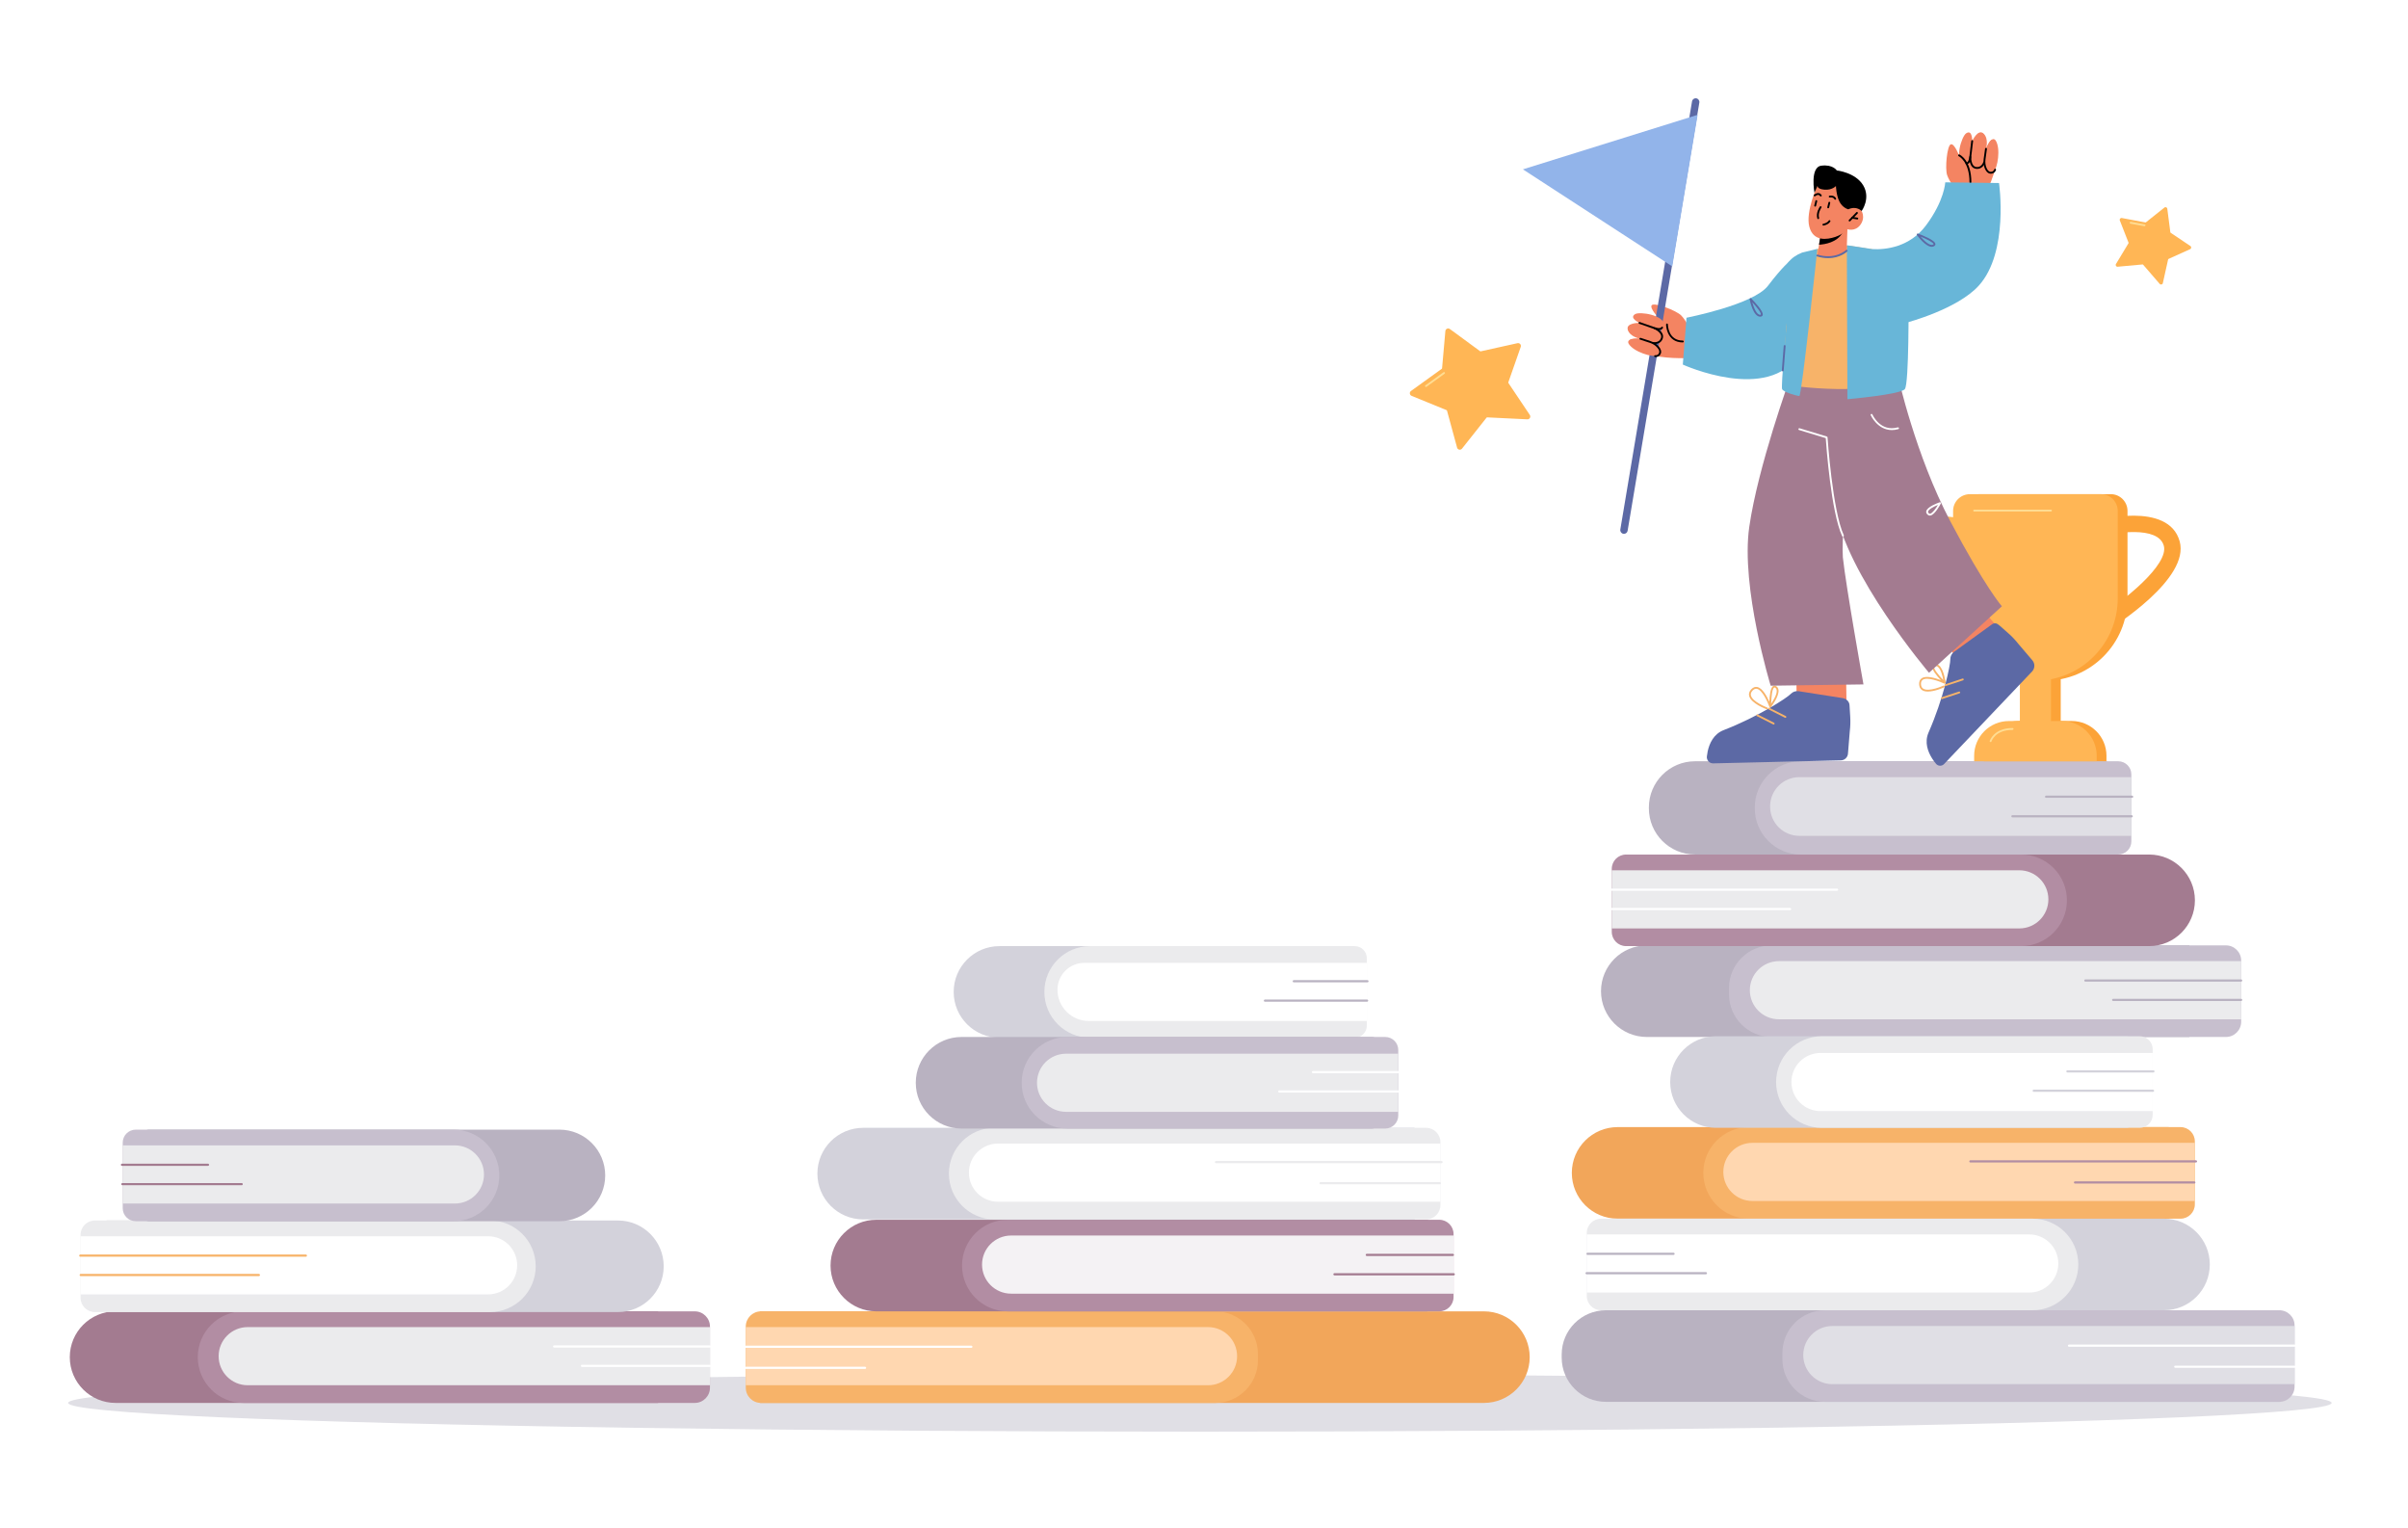 <?xml version="1.0" encoding="utf-8"?>
<!-- Generator: Adobe Illustrator 27.5.0, SVG Export Plug-In . SVG Version: 6.00 Build 0)  -->
<svg version="1.1" id="Layer_1" xmlns="http://www.w3.org/2000/svg" xmlns:xlink="http://www.w3.org/1999/xlink" x="0px" y="0px"
	 viewBox="0 0 630.621 400" style="enable-background:new 0 0 630.621 400;" xml:space="preserve">
<g>
	<rect x="0" style="fill:#FFFFFF;" width="630.621" height="400"/>
</g>
<g>
	<ellipse style="fill:#E0DFE5;" cx="314.23" cy="367.319" rx="296.39" ry="7.522"/>
</g>
<g>
	<g>
		<path style="fill:#A37B90;" d="M172.356,367.319H30.266c-6.621,0-11.989-5.368-11.989-11.989s5.368-11.989,11.989-11.989h142.09
			V367.319z"/>
	</g>
	<g>
		<path style="fill:#B28DA3;" d="M181.948,367.319H63.786c-6.621,0-11.989-5.368-11.989-11.989s5.368-11.989,11.989-11.989h118.161
			c2.199,0,3.981,1.782,3.981,3.981v16.015C185.929,365.537,184.146,367.319,181.948,367.319z"/>
	</g>
	<g>
		<path style="fill:#EBEBED;" d="M185.929,362.689H64.868c-4.204,0-7.612-3.408-7.612-7.612c0-4.204,3.408-7.612,7.612-7.612h121.06
			V362.689z"/>
	</g>
	<g>
		<path style="fill:#FFFFFF;" d="M185.929,352.824h-40.804c-0.158,0-0.286-0.128-0.286-0.285c0-0.157,0.128-0.285,0.286-0.285
			h40.804c0.158,0,0.286,0.128,0.286,0.285C186.215,352.696,186.087,352.824,185.929,352.824z"/>
	</g>
	<g>
		<path style="fill:#FFFFFF;" d="M185.929,357.899h-33.526c-0.158,0-0.286-0.128-0.286-0.285c0-0.157,0.128-0.285,0.286-0.285
			h33.526c0.158,0,0.286,0.128,0.286,0.285C186.215,357.772,186.087,357.899,185.929,357.899z"/>
	</g>
	<g>
		<path style="fill:#D3D2DB;" d="M28.007,343.532h133.819c6.621,0,11.989-5.368,11.989-11.989s-5.368-11.989-11.989-11.989H28.007
			c-0.173,0-0.314,0.14-0.314,0.314v23.35C27.693,343.391,27.833,343.532,28.007,343.532z"/>
	</g>
	<g>
		<path style="fill:#EBEBED;" d="M24.849,343.532h103.456c6.621,0,11.989-5.368,11.989-11.989s-5.368-11.989-11.989-11.989H24.849
			c-2.073,0-3.753,1.68-3.753,3.753v16.472C21.096,341.851,22.776,343.532,24.849,343.532z"/>
	</g>
	<g>
		<path style="fill:#FFFFFF;" d="M21.096,338.901H127.83c4.204,0,7.612-3.408,7.612-7.612c0-4.204-3.408-7.612-7.612-7.612H21.096
			V338.901z"/>
	</g>
	<g>
		<path style="fill:#B9B2C1;" d="M38.964,319.744h107.543c6.621,0,11.989-5.368,11.989-11.989c0-6.621-5.368-11.989-11.989-11.989
			H38.964c-0.756,0-1.369,0.613-1.369,1.369v21.24C37.595,319.131,38.208,319.744,38.964,319.744z"/>
	</g>
	<g>
		<path style="fill:#C7BFCE;" d="M35.551,319.744h83.221c6.621,0,11.989-5.368,11.989-11.989c0-6.621-5.368-11.989-11.989-11.989
			H35.551c-1.885,0-3.414,1.529-3.414,3.414v17.15C32.137,318.216,33.665,319.744,35.551,319.744z"/>
	</g>
	<g>
		<path style="fill:#EBEBED;" d="M32.137,315.113h86.998c4.204,0,7.612-3.408,7.612-7.612s-3.408-7.612-7.612-7.612H32.137V315.113z
			"/>
	</g>
	<g>
		<path style="fill:#F7B369;" d="M80.102,329.037H21.029c-0.158,0-0.286-0.128-0.286-0.285c0-0.157,0.128-0.285,0.286-0.285h59.072
			c0.158,0,0.286,0.128,0.286,0.285C80.387,328.909,80.259,329.037,80.102,329.037z"/>
	</g>
	<g>
		<path style="fill:#F7B369;" d="M67.796,334.111H21.14c-0.158,0-0.286-0.128-0.286-0.285c0-0.157,0.128-0.285,0.286-0.285h46.657
			c0.158,0,0.286,0.128,0.286,0.285C68.082,333.983,67.954,334.111,67.796,334.111z"/>
	</g>
	<g>
		<path style="fill:#A37B90;" d="M54.474,305.249H31.939c-0.158,0-0.286-0.128-0.286-0.285c0-0.157,0.128-0.285,0.286-0.285h22.535
			c0.158,0,0.286,0.128,0.286,0.285C54.76,305.121,54.632,305.249,54.474,305.249z"/>
	</g>
	<g>
		<path style="fill:#A37B90;" d="M63.292,310.324H32.05c-0.158,0-0.286-0.128-0.286-0.285c0-0.157,0.128-0.285,0.286-0.285h31.242
			c0.158,0,0.286,0.128,0.286,0.285C63.578,310.196,63.45,310.324,63.292,310.324z"/>
	</g>
</g>
<g>
	<g>
		<path style="fill:#F2A65A;" d="M198.996,367.319H388.62c6.621,0,11.989-5.368,11.989-11.989s-5.368-11.989-11.989-11.989H198.996
			V367.319z"/>
	</g>
	<g>
		<path style="fill:#F7B369;" d="M199.287,367.319h118.964c6.178,0,11.186-5.008,11.186-11.186v-1.606
			c0-6.178-5.008-11.186-11.186-11.186H199.287c-2.199,0-3.981,1.782-3.981,3.981v16.015
			C195.306,365.537,197.088,367.319,199.287,367.319z"/>
	</g>
	<g>
		<path style="fill:#FFD7B0;" d="M195.306,362.689h121.06c4.204,0,7.612-3.408,7.612-7.612c0-4.204-3.408-7.612-7.612-7.612h-121.06
			V362.689z"/>
	</g>
	<g>
		<path style="fill:#A37B90;" d="M373.759,343.341H229.496c-6.621,0-11.989-5.368-11.989-11.989c0-6.621,5.368-11.989,11.989-11.989
			h144.263c0.173,0,0.314,0.14,0.314,0.314v23.35C374.073,343.201,373.933,343.341,373.759,343.341z"/>
	</g>
	<g>
		<path style="fill:#B28DA3;" d="M376.917,343.341H263.934c-6.621,0-11.989-5.368-11.989-11.989c0-6.621,5.368-11.989,11.989-11.989
			h112.984c2.073,0,3.753,1.68,3.753,3.753v16.472C380.67,341.661,378.99,343.341,376.917,343.341z"/>
	</g>
	<g>
		<path style="fill:#F4F2F4;" d="M380.67,338.711H264.796c-4.204,0-7.612-3.408-7.612-7.612c0-4.204,3.408-7.612,7.612-7.612H380.67
			V338.711z"/>
	</g>
	<g>
		<path style="fill:#FFFFFF;" d="M254.381,352.898h-59.072c-0.158,0-0.286-0.128-0.286-0.285c0-0.157,0.128-0.285,0.286-0.285
			h59.072c0.158,0,0.286,0.128,0.286,0.285C254.666,352.771,254.538,352.898,254.381,352.898z"/>
	</g>
	<g>
		<path style="fill:#D3D2DB;" d="M351.112,271.693h-89.368c-6.621,0-11.989-5.368-11.989-11.989c0-6.621,5.368-11.989,11.989-11.989
			h89.368c1.194,0,2.162,0.968,2.162,2.162v19.654C353.274,270.725,352.306,271.693,351.112,271.693z"/>
	</g>
	<g>
		<path style="fill:#EBEBED;" d="M354.789,271.693h-69.297c-6.621,0-11.989-5.368-11.989-11.989c0-6.621,5.368-11.989,11.989-11.989
			h69.297c1.745,0,3.159,1.414,3.159,3.159v17.66C357.947,270.279,356.533,271.693,354.789,271.693z"/>
	</g>
	<g>
		<path style="fill:#FFFFFF;" d="M357.947,267.316H285.12c-4.518,0-8.18-3.663-8.18-8.18c0-3.89,3.154-7.044,7.044-7.044h73.964
			V267.316z"/>
	</g>
	<g>
		<path style="fill:#B9B2C1;" d="M358.117,257.198h-19.295c-0.158,0-0.286-0.128-0.286-0.285c0-0.157,0.128-0.285,0.286-0.285
			h19.295c0.158,0,0.286,0.128,0.286,0.285C358.402,257.07,358.274,257.198,358.117,257.198z"/>
	</g>
	<g>
		<path style="fill:#B9B2C1;" d="M358.022,262.273h-26.751c-0.158,0-0.286-0.128-0.286-0.285c0-0.157,0.128-0.285,0.286-0.285
			h26.751c0.158,0,0.286,0.128,0.286,0.285C358.307,262.146,358.18,262.273,358.022,262.273z"/>
	</g>
	<g>
		<path style="fill:#FFFFFF;" d="M226.548,358.417h-31.242c-0.158,0-0.286-0.128-0.286-0.285c0-0.157,0.128-0.285,0.286-0.285
			h31.242c0.158,0,0.286,0.128,0.286,0.285C226.834,358.289,226.706,358.417,226.548,358.417z"/>
	</g>
	<g>
		<path style="fill:#D3D2DB;" d="M370.316,319.268H226.053c-6.621,0-11.989-5.368-11.989-11.989c0-6.621,5.368-11.989,11.989-11.989
			h144.263c0.173,0,0.314,0.141,0.314,0.314v23.35C370.63,319.128,370.49,319.268,370.316,319.268z"/>
	</g>
	<g>
		<path style="fill:#EBEBED;" d="M373.474,319.268H260.491c-6.621,0-11.989-5.368-11.989-11.989c0-6.621,5.368-11.989,11.989-11.989
			h112.983c2.073,0,3.753,1.68,3.753,3.753v16.472C377.227,317.588,375.547,319.268,373.474,319.268z"/>
	</g>
	<g>
		<path style="fill:#FFFFFF;" d="M377.227,314.638H261.353c-4.204,0-7.612-3.408-7.612-7.612s3.408-7.612,7.612-7.612h115.875
			V314.638z"/>
	</g>
	<g>
		<path style="fill:#B9B2C1;" d="M359.359,295.481H251.816c-6.621,0-11.989-5.368-11.989-11.989c0-6.621,5.368-11.989,11.989-11.989
			h107.543c0.756,0,1.369,0.613,1.369,1.369v21.24C360.728,294.868,360.115,295.481,359.359,295.481z"/>
	</g>
	<g>
		<path style="fill:#C7BFCE;" d="M362.772,295.481h-83.221c-6.621,0-11.989-5.368-11.989-11.989c0-6.621,5.368-11.989,11.989-11.989
			h83.221c1.885,0,3.414,1.528,3.414,3.414v17.15C366.186,293.952,364.658,295.481,362.772,295.481z"/>
	</g>
	<g>
		<path style="fill:#EBEBED;" d="M366.186,291.104h-86.998c-4.204,0-7.612-3.408-7.612-7.612c0-4.204,3.408-7.612,7.612-7.612
			h86.998V291.104z"/>
	</g>
	<g>
		<path style="fill:#FFFFFF;" d="M366.383,280.986h-22.535c-0.158,0-0.286-0.128-0.286-0.285c0-0.157,0.128-0.285,0.286-0.285
			h22.535c0.157,0,0.285,0.128,0.285,0.285C366.668,280.858,366.54,280.986,366.383,280.986z"/>
	</g>
	<g>
		<path style="fill:#FFFFFF;" d="M366.273,286.06h-31.242c-0.158,0-0.286-0.128-0.286-0.285s0.128-0.285,0.286-0.285h31.242
			c0.157,0,0.285,0.128,0.285,0.285S366.43,286.06,366.273,286.06z"/>
	</g>
	<g>
		<path style="fill:#EBEBED;" d="M377.516,304.552h-59.072c-0.158,0-0.286-0.128-0.286-0.285s0.128-0.285,0.286-0.285h59.072
			c0.157,0,0.285,0.128,0.285,0.285S377.673,304.552,377.516,304.552z"/>
	</g>
	<g>
		<path style="fill:#EBEBED;" d="M377.086,310.07h-31.242c-0.158,0-0.286-0.128-0.286-0.285c0-0.157,0.128-0.285,0.286-0.285h31.242
			c0.157,0,0.285,0.128,0.285,0.285C377.371,309.942,377.244,310.07,377.086,310.07z"/>
	</g>
	<g>
		<path style="fill:#A37B90;" d="M380.483,328.847h-22.535c-0.158,0-0.286-0.128-0.286-0.285c0-0.157,0.128-0.285,0.286-0.285
			h22.535c0.157,0,0.285,0.128,0.285,0.285C380.768,328.719,380.64,328.847,380.483,328.847z"/>
	</g>
	<g>
		<path style="fill:#A37B90;" d="M380.717,333.921h-31.243c-0.158,0-0.286-0.128-0.286-0.285c0-0.157,0.128-0.285,0.286-0.285
			h31.243c0.157,0,0.285,0.128,0.285,0.285C381.002,333.793,380.874,333.921,380.717,333.921z"/>
	</g>
</g>
<g>
	<g>
		<g>
			<path style="fill:#B9B2C1;" d="M573.358,271.503h-142.09c-6.621,0-11.989-5.368-11.989-11.989
				c0-6.621,5.368-11.989,11.989-11.989h142.09V271.503z"/>
		</g>
		<g>
			<path style="fill:#C7BFCE;" d="M582.95,271.503H463.986c-6.178,0-11.186-5.008-11.186-11.186v-1.606
				c0-6.178,5.008-11.186,11.186-11.186H582.95c2.199,0,3.981,1.782,3.981,3.981v16.015
				C586.931,269.72,585.149,271.503,582.95,271.503z"/>
		</g>
		<g>
			<path style="fill:#EBEBED;" d="M586.931,266.872H465.871c-4.204,0-7.612-3.408-7.612-7.612c0-4.204,3.408-7.612,7.612-7.612
				h121.061V266.872z"/>
		</g>
		<g>
			<path style="fill:#B9B2C1;" d="M586.931,257.008h-40.804c-0.157,0-0.285-0.128-0.285-0.285c0-0.157,0.128-0.285,0.285-0.285
				h40.804c0.157,0,0.285,0.128,0.285,0.285C587.216,256.88,587.088,257.008,586.931,257.008z"/>
		</g>
		<g>
			<path style="fill:#B9B2C1;" d="M586.931,262.083h-33.525c-0.157,0-0.285-0.128-0.285-0.285c0-0.157,0.128-0.285,0.285-0.285
				h33.525c0.157,0,0.285,0.128,0.285,0.285C587.216,261.955,587.088,262.083,586.931,262.083z"/>
		</g>
		<g>
			<path style="fill:#A37B90;" d="M429.009,247.715h133.819c6.621,0,11.989-5.368,11.989-11.989c0-6.621-5.368-11.989-11.989-11.989
				H429.009c-0.173,0-0.314,0.14-0.314,0.314v23.35C428.695,247.575,428.836,247.715,429.009,247.715z"/>
		</g>
		<g>
			<path style="fill:#B28DA3;" d="M425.851,247.715h103.456c6.621,0,11.989-5.368,11.989-11.989c0-6.621-5.368-11.989-11.989-11.989
				H425.851c-2.073,0-3.753,1.68-3.753,3.753v16.472C422.098,246.035,423.779,247.715,425.851,247.715z"/>
		</g>
		<g>
			<path style="fill:#EBEBED;" d="M422.098,243.085h106.734c4.204,0,7.612-3.408,7.612-7.612c0-4.204-3.408-7.612-7.612-7.612
				H422.098V243.085z"/>
		</g>
		<g>
			<path style="fill:#FFFFFF;" d="M481.104,233.221h-59.072c-0.157,0-0.285-0.128-0.285-0.285c0-0.157,0.128-0.285,0.285-0.285
				h59.072c0.157,0,0.285,0.128,0.285,0.285C481.389,233.093,481.261,233.221,481.104,233.221z"/>
		</g>
		<g>
			<path style="fill:#FFFFFF;" d="M468.799,238.295h-46.657c-0.157,0-0.285-0.128-0.285-0.285c0-0.157,0.128-0.285,0.285-0.285
				h46.657c0.157,0,0.285,0.128,0.285,0.285C469.084,238.167,468.956,238.295,468.799,238.295z"/>
		</g>
		<g>
			<path style="fill:#F2A65A;" d="M567.89,319.078H423.627c-6.621,0-11.989-5.368-11.989-11.989c0-6.621,5.368-11.989,11.989-11.989
				H567.89c0.173,0,0.314,0.141,0.314,0.314v23.35C568.204,318.938,568.063,319.078,567.89,319.078z"/>
		</g>
		<g>
			<path style="fill:#F7B369;" d="M571.048,319.078H458.064c-6.621,0-11.989-5.368-11.989-11.989
				c0-6.621,5.368-11.989,11.989-11.989h112.984c2.073,0,3.753,1.68,3.753,3.753v16.472
				C574.801,317.398,573.12,319.078,571.048,319.078z"/>
		</g>
		<g>
			<path style="fill:#FFD7B0;" d="M574.801,314.447H458.926c-4.204,0-7.612-3.408-7.612-7.612c0-4.204,3.408-7.612,7.612-7.612
				h115.875V314.447z"/>
		</g>
		<g>
			<path style="fill:#D3D2DB;" d="M556.932,295.29H449.389c-6.621,0-11.989-5.368-11.989-11.989s5.368-11.989,11.989-11.989h107.543
				c0.756,0,1.369,0.613,1.369,1.369v21.24C558.301,294.678,557.688,295.29,556.932,295.29z"/>
		</g>
		<g>
			<path style="fill:#EBEBED;" d="M560.346,295.29h-83.221c-6.621,0-11.989-5.368-11.989-11.989s5.368-11.989,11.989-11.989h83.221
				c1.885,0,3.414,1.528,3.414,3.414v17.15C563.76,293.762,562.231,295.29,560.346,295.29z"/>
		</g>
		<g>
			<path style="fill:#FFFFFF;" d="M563.76,290.914h-86.998c-4.204,0-7.612-3.408-7.612-7.612s3.408-7.612,7.612-7.612h86.998
				V290.914z"/>
		</g>
		<g>
			<path style="fill:#D3D2DB;" d="M563.956,280.796h-22.534c-0.157,0-0.285-0.128-0.285-0.285c0-0.157,0.128-0.285,0.285-0.285
				h22.534c0.157,0,0.285,0.128,0.285,0.285C564.242,280.668,564.114,280.796,563.956,280.796z"/>
		</g>
		<g>
			<path style="fill:#D3D2DB;" d="M563.846,285.87h-31.242c-0.157,0-0.285-0.128-0.285-0.285c0-0.157,0.128-0.285,0.285-0.285
				h31.242c0.157,0,0.285,0.128,0.285,0.285C564.131,285.742,564.003,285.87,563.846,285.87z"/>
		</g>
		<g>
			<path style="fill:#B28DA3;" d="M575.089,304.361h-59.072c-0.157,0-0.285-0.128-0.285-0.285c0-0.157,0.128-0.285,0.285-0.285
				h59.072c0.157,0,0.285,0.128,0.285,0.285C575.374,304.233,575.246,304.361,575.089,304.361z"/>
		</g>
		<g>
			<path style="fill:#B28DA3;" d="M574.66,309.88h-31.243c-0.157,0-0.285-0.128-0.285-0.285c0-0.157,0.128-0.285,0.285-0.285h31.243
				c0.157,0,0.285,0.128,0.285,0.285C574.946,309.752,574.818,309.88,574.66,309.88z"/>
		</g>
		<g>
			<path style="fill:#B9B2C1;" d="M597.228,367.034H420.567c-6.398,0-11.585-5.187-11.585-11.585v-0.809
				c0-6.398,5.187-11.585,11.585-11.585h176.661V367.034z"/>
		</g>
		<g>
			<path style="fill:#C7BFCE;" d="M596.937,367.034H477.972c-6.178,0-11.186-5.008-11.186-11.186v-1.606
				c0-6.178,5.008-11.186,11.186-11.186h118.964c2.199,0,3.981,1.782,3.981,3.981v16.015
				C600.918,365.251,599.135,367.034,596.937,367.034z"/>
		</g>
		<g>
			<path style="fill:#E0DFE5;" d="M600.918,362.403H479.857c-4.204,0-7.612-3.408-7.612-7.612c0-4.204,3.408-7.612,7.612-7.612
				h121.061V362.403z"/>
		</g>
		<g>
			<path style="fill:#D3D2DB;" d="M422.464,343.056h144.263c6.621,0,11.989-5.368,11.989-11.989c0-6.621-5.368-11.989-11.989-11.989
				H422.464c-0.173,0-0.314,0.141-0.314,0.314v23.35C422.151,342.915,422.291,343.056,422.464,343.056z"/>
		</g>
		<g>
			<path style="fill:#EBEBED;" d="M419.307,343.056H532.29c6.621,0,11.989-5.368,11.989-11.989c0-6.621-5.368-11.989-11.989-11.989
				H419.307c-2.073,0-3.753,1.68-3.753,3.753v16.472C415.554,341.376,417.234,343.056,419.307,343.056z"/>
		</g>
		<g>
			<path style="fill:#FFFFFF;" d="M415.554,338.425h115.875c4.204,0,7.612-3.408,7.612-7.612s-3.408-7.612-7.612-7.612H415.554
				V338.425z"/>
		</g>
		<g>
			<path style="fill:#FFFFFF;" d="M600.915,352.613h-59.072c-0.157,0-0.285-0.128-0.285-0.285c0-0.157,0.128-0.285,0.285-0.285
				h59.072c0.157,0,0.285,0.128,0.285,0.285C601.201,352.485,601.073,352.613,600.915,352.613z"/>
		</g>
		<g>
			<path style="fill:#FFFFFF;" d="M600.918,358.132h-31.243c-0.157,0-0.285-0.128-0.285-0.285s0.128-0.285,0.285-0.285h31.243
				c0.157,0,0.285,0.128,0.285,0.285S601.076,358.132,600.918,358.132z"/>
		</g>
		<g>
			<path style="fill:#B9B2C1;" d="M438.277,328.56h-22.535c-0.157,0-0.285-0.128-0.285-0.285s0.128-0.285,0.285-0.285h22.535
				c0.157,0,0.285,0.128,0.285,0.285S438.434,328.56,438.277,328.56z"/>
		</g>
		<g>
			<path style="fill:#B9B2C1;" d="M446.749,333.636h-31.242c-0.157,0-0.285-0.128-0.285-0.285c0-0.157,0.128-0.285,0.285-0.285
				h31.242c0.157,0,0.285,0.128,0.285,0.285C447.035,333.508,446.907,333.636,446.749,333.636z"/>
		</g>
	</g>
	<g>
		<path style="fill:#B9B2C1;" d="M551.335,223.738H443.916c-6.683,0-12.1-5.417-12.1-12.1v-0.224c0-6.683,5.417-12.1,12.1-12.1
			h107.419c0.763,0,1.382,0.618,1.382,1.382v21.661C552.717,223.119,552.098,223.738,551.335,223.738z"/>
	</g>
	<g>
		<path style="fill:#C7BFCE;" d="M554.73,223.738h-83.079c-6.683,0-12.1-5.417-12.1-12.1v-0.224c0-6.683,5.417-12.1,12.1-12.1
			h83.079c1.903,0,3.445,1.543,3.445,3.446v17.533C558.175,222.195,556.633,223.738,554.73,223.738z"/>
	</g>
	<g>
		<path style="fill:#E0DFE5;" d="M558.175,218.844h-86.962c-4.224,0-7.648-3.424-7.648-7.648v-0.072
			c0-4.224,3.424-7.648,7.648-7.648h86.962V218.844z"/>
	</g>
	<g>
		<path style="fill:#B9B2C1;" d="M558.372,208.886h-22.535c-0.158,0-0.287-0.129-0.287-0.287s0.129-0.287,0.287-0.287h22.535
			c0.158,0,0.287,0.129,0.287,0.287S558.531,208.886,558.372,208.886z"/>
	</g>
	<g>
		<path style="fill:#B9B2C1;" d="M558.262,214.009H527.02c-0.158,0-0.287-0.129-0.287-0.287c0-0.158,0.129-0.287,0.287-0.287h31.242
			c0.158,0,0.287,0.129,0.287,0.287C558.549,213.88,558.42,214.009,558.262,214.009z"/>
	</g>
</g>
<g>
	<g>
		<path style="fill:#FCA338;" d="M549.101,166.503c-0.728,0-1.438-0.368-1.844-1.035c-0.619-1.017-0.296-2.343,0.721-2.962
			c8.573-5.223,20.041-14.763,18.691-19.621c-1.484-5.343-13.057-3.426-16.993-2.333c-1.149,0.322-2.336-0.353-2.654-1.5
			c-0.318-1.148,0.352-2.336,1.5-2.654c0.79-0.22,19.363-5.247,22.302,5.333c2.695,9.704-16.69,22.076-20.604,24.458
			C549.87,166.401,549.483,166.503,549.101,166.503z"/>
	</g>
	<g>
		<path style="fill:#FCA338;" d="M535.604,178.216c-11.907,0-21.56-9.653-21.56-21.56v-22.885c0-2.425,1.966-4.391,4.391-4.391
			h34.338c2.425,0,4.391,1.966,4.391,4.391v22.885C557.164,168.563,547.511,178.216,535.604,178.216z"/>
	</g>
	<g>
		<rect x="531.531" y="168.171" style="fill:#FCA338;" width="8.145" height="25.872"/>
	</g>
	<g>
		<path style="fill:#FCA338;" d="M551.654,199.313h-32.1v-1.437c0-5.028,4.076-9.103,9.103-9.103h13.894
			c5.028,0,9.103,4.076,9.103,9.103V199.313z"/>
	</g>
	<g>
		<path style="fill:#FFB655;" d="M533.048,178.224c-11.907,0-21.56-9.653-21.56-21.56v-22.885c0-2.425,1.966-4.391,4.391-4.391
			h34.338c2.425,0,4.391,1.966,4.391,4.391v22.885C554.608,168.572,544.956,178.224,533.048,178.224z"/>
	</g>
	<g>
		<rect x="528.976" y="168.18" style="fill:#FFB655;" width="8.145" height="25.872"/>
	</g>
	<g>
		<path style="fill:#FFB655;" d="M549.099,199.322h-32.1v-1.437c0-5.027,4.076-9.103,9.103-9.103h13.894
			c5.028,0,9.103,4.076,9.103,9.103V199.322z"/>
	</g>
	<g>
		<path style="fill:#FFB655;" d="M515.745,166.503c-0.382,0-0.768-0.102-1.119-0.314c-3.913-2.382-23.3-14.754-20.605-24.458
			c2.939-10.578,21.513-5.552,22.303-5.333c1.146,0.318,1.817,1.505,1.5,2.652c-0.317,1.147-1.511,1.821-2.652,1.502
			c-3.941-1.089-15.515-2.996-16.996,2.333c-1.35,4.858,10.118,14.398,18.692,19.621c1.017,0.619,1.34,1.945,0.721,2.962
			C517.183,166.135,516.473,166.503,515.745,166.503z"/>
	</g>
	<g>
		<path style="fill:#FFDD92;" d="M537.12,133.926h-20.122c-0.134,0-0.242-0.108-0.242-0.242c0-0.134,0.108-0.242,0.242-0.242h20.122
			c0.134,0,0.242,0.108,0.242,0.242C537.363,133.817,537.254,133.926,537.12,133.926z"/>
	</g>
	<g>
		<path style="fill:#FFDD92;" d="M521.315,194.294c-0.023,0-0.047-0.004-0.07-0.011c-0.128-0.039-0.2-0.173-0.162-0.301
			c0.011-0.034,1.067-3.366,5.978-3.366c0.134,0,0.242,0.108,0.242,0.242c0,0.134-0.108,0.242-0.242,0.242
			c-4.535,0-5.476,2.898-5.514,3.022C521.515,194.226,521.418,194.294,521.315,194.294z"/>
	</g>
</g>
<g>
	<g>
		<path style="fill:#FFB655;" d="M379.728,86.17l7.88,5.776c0.052,0.038,0.118,0.052,0.181,0.038l9.572-2.121
			c0.589-0.168,1.115,0.413,0.89,0.982l-3.239,9.245c-0.023,0.066-0.014,0.14,0.025,0.198l5.598,8.351
			c0.342,0.508-0.048,1.188-0.659,1.15l-10.49-0.511c-0.072-0.004-0.141,0.028-0.186,0.084l-6.417,8.098
			c-0.378,0.482-1.145,0.322-1.297-0.272l-2.633-9.659c-0.018-0.067-0.067-0.122-0.131-0.148l-9.121-3.725
			c-0.575-0.21-0.659-0.989-0.142-1.318l8.01-5.77c0.053-0.038,0.086-0.097,0.092-0.162l0.859-9.697
			C378.541,86.101,379.256,85.78,379.728,86.17z"/>
	</g>
	<g>
		<path style="fill:#FFDD92;" d="M373.44,101.323c-0.075,0-0.148-0.035-0.196-0.1c-0.078-0.108-0.054-0.26,0.055-0.338l4.739-3.43
			c0.106-0.078,0.258-0.054,0.338,0.054c0.078,0.108,0.054,0.26-0.055,0.338l-4.739,3.43
			C373.539,101.309,373.49,101.323,373.44,101.323z"/>
	</g>
</g>
<g>
	<g>
		<path style="fill:#FFB655;" d="M567.588,54.678l0.796,6.153c0.005,0.041,0.028,0.077,0.062,0.1l5.168,3.472
			c0.335,0.197,0.299,0.693-0.062,0.839l-5.669,2.561c-0.041,0.018-0.07,0.055-0.08,0.098l-1.387,6.232
			c-0.084,0.38-0.567,0.498-0.817,0.201l-4.36-5.046c-0.03-0.035-0.075-0.053-0.12-0.049l-6.534,0.597
			c-0.387,0.037-0.649-0.385-0.443-0.715l3.287-5.441c0.023-0.038,0.027-0.084,0.011-0.125l-2.283-5.825
			c-0.155-0.357,0.166-0.736,0.543-0.643l6.161,1.155c0.041,0.008,0.082-0.003,0.115-0.028l4.834-3.853
			C567.1,54.102,567.561,54.29,567.588,54.678z"/>
	</g>
	<g>
		<path style="fill:#FFDD92;" d="M561.632,59.237c-0.044-0.004-3.697-0.68-3.697-0.68c-0.132-0.024-0.219-0.151-0.194-0.282
			c0.024-0.132,0.149-0.22,0.282-0.194l3.653,0.676c0.132,0.024,0.219,0.151,0.194,0.282
			C561.849,59.156,561.747,59.237,561.632,59.237z"/>
	</g>
</g>
<g>
	<g>
		<g>
			<path style="fill:#F48462;" d="M442.059,93.76c0,0-6.716,0.272-10.61-1.104c-3.894-1.376-4.846-2.842-4.683-3.526
				c0.163-0.684,2.829-0.44,2.829-0.44s-3.616-1.408-3.236-2.902c0.38-1.495,3.716-0.66,3.716-0.66s-2.341-1.612-1.402-2.564
				c0.938-0.953,5.808,0.801,5.808,0.801s-2.615-2.729-1.897-3.475c0.717-0.746,6.408,1.391,7.692,2.699
				c1.284,1.307,2.464,3.776,2.464,3.776L442.059,93.76z"/>
		</g>
	</g>
	<g>
		<path style="fill:#5C69A5;" d="M425.296,139.769c-0.053,0-0.107-0.004-0.161-0.013c-0.528-0.089-0.884-0.588-0.796-1.116
			l18.78-112.1c0.088-0.527,0.579-0.883,1.116-0.796c0.528,0.089,0.884,0.588,0.796,1.116l-18.78,112.1
			C426.171,139.433,425.761,139.769,425.296,139.769z"/>
	</g>
	<g>
		<polygon style="fill:#92B4EA;" points="444.591,30.061 398.826,44.34 437.943,69.744 		"/>
	</g>
	<g>
		<polygon style="fill:#F48462;" points="509.292,167.963 513.165,173.323 524.691,165.997 519.946,160.494 		"/>
	</g>
	<g>
		<path style="fill:#5C69A5;" d="M528.596,168.6l2.856,3.352l0.793,0.931c0.729,0.856,0.694,2.125-0.081,2.939l-23.033,24.215
			c-0.583,0.613-1.569,0.59-2.112-0.058c-0.307-0.366-0.647-0.81-0.974-1.315c-1.139-1.767-2.121-4.288-0.984-6.879
			c3.904-8.893,5.734-17.62,5.703-19.201c-0.013-0.716,0.334-1.429,0.934-1.893l9.861-7.142c0.827-0.64,1.432-0.358,2.135,0.263
			l2.293,2.025C526.936,166.678,527.811,167.602,528.596,168.6z"/>
	</g>
	<g>
		<path style="fill:#F7B369;" d="M508.531,183.049c-0.102,0-0.196-0.064-0.23-0.167c-0.042-0.127,0.027-0.264,0.154-0.306
			l4.573-1.506c0.127-0.043,0.264,0.026,0.307,0.154c0.042,0.127-0.027,0.264-0.154,0.306l-4.573,1.506
			C508.581,183.045,508.556,183.049,508.531,183.049z"/>
	</g>
	<g>
		<path style="fill:#F7B369;" d="M509.456,179.641c-0.102,0-0.196-0.064-0.23-0.167c-0.042-0.127,0.027-0.264,0.154-0.306
			l4.573-1.506c0.127-0.042,0.264,0.026,0.307,0.154c0.042,0.127-0.027,0.264-0.154,0.306l-4.573,1.506
			C509.507,179.637,509.482,179.641,509.456,179.641z"/>
	</g>
	<g>
		<path style="fill:#F7B369;" d="M504.881,181.065c-0.556,0-1.069-0.096-1.469-0.345c-0.524-0.327-0.8-0.869-0.818-1.612
			c-0.017-0.71,0.22-1.229,0.705-1.542c1.168-0.759,3.553-0.039,4.971,0.506c-1.027-1.092-2.477-2.827-2.213-3.676
			c0.059-0.187,0.219-0.425,0.651-0.497c0.367-0.06,0.712,0.031,1.03,0.268c1.338,0.999,1.782,4.426,1.801,4.572
			c0.009,0.069-0.013,0.136-0.054,0.186c-0.06,0.056-0.1,0.076-0.146,0.083c-0.017,0.003-0.033,0.005-0.05,0.003
			c-0.034-0.001-0.067-0.01-0.097-0.024c-1.154-0.551-4.414-1.805-5.632-1.016c-0.338,0.219-0.496,0.587-0.483,1.124
			c0.015,0.577,0.207,0.974,0.59,1.212c1.495,0.93,5.213-0.764,5.25-0.782c0.122-0.055,0.265-0.002,0.321,0.119
			c0.057,0.122,0.003,0.266-0.118,0.322C508.996,180.025,506.712,181.065,504.881,181.065z M506.923,174.367
			c-0.045,0-0.09,0.004-0.137,0.012c-0.228,0.037-0.256,0.128-0.267,0.162c-0.176,0.564,1.177,2.247,2.417,3.527
			c-0.199-1.042-0.658-2.892-1.488-3.511C507.279,174.43,507.106,174.367,506.923,174.367z"/>
	</g>
	<g>
		<polygon style="fill:#F48462;" points="470.465,177.734 470.507,184.346 483.616,186.618 483.476,177.834 		"/>
	</g>
	<g>
		<path style="fill:#5C69A5;" d="M484.433,191.459l-0.357,4.389l-0.121,1.484c-0.079,0.97-0.878,1.723-1.851,1.746l-33.439,0.788
			c-0.991,0.023-1.769-0.832-1.66-1.818c0.045-0.407,0.113-0.858,0.215-1.332c0.447-2.055,1.539-4.529,4.177-5.553
			c9.054-3.515,16.526-8.38,17.623-9.519c0.498-0.515,1.248-0.773,2-0.676l11.462,1.799c1.037,0.134,1.823,0.903,1.88,1.839
			l0.185,3.054C484.622,188.927,484.585,190.199,484.433,191.459z"/>
	</g>
	<g>
		<path style="fill:#F7B369;" d="M464.5,189.699c-0.037,0-0.074-0.008-0.109-0.026l-4.295-2.175
			c-0.119-0.061-0.167-0.206-0.107-0.326c0.06-0.12,0.207-0.166,0.325-0.107l4.295,2.175c0.119,0.061,0.167,0.207,0.106,0.326
			C464.674,189.651,464.588,189.699,464.5,189.699z"/>
	</g>
	<g>
		<path style="fill:#F7B369;" d="M467.568,187.948c-0.037,0-0.074-0.008-0.109-0.026l-4.296-2.175
			c-0.119-0.061-0.167-0.207-0.106-0.326c0.06-0.12,0.207-0.167,0.325-0.107l4.296,2.175c0.119,0.061,0.167,0.207,0.107,0.326
			C467.742,187.9,467.656,187.948,467.568,187.948z"/>
	</g>
	<g>
		<path style="fill:#F7B369;" d="M462.717,185.71c-0.028,0-0.057-0.005-0.084-0.015c-0.168-0.062-4.11-1.544-4.564-3.51
			c-0.139-0.603,0.051-1.18,0.564-1.718c0.489-0.512,1.022-0.71,1.589-0.59c1.362,0.292,2.535,2.487,3.151,3.878
			c0.048-1.499,0.253-3.75,1.04-4.163c0.175-0.09,0.457-0.145,0.812,0.11c0.301,0.216,0.481,0.526,0.538,0.92
			c0.237,1.652-1.876,4.387-1.966,4.503c-0.043,0.055-0.105,0.086-0.17,0.092c-0.083-0.003-0.125-0.018-0.161-0.044
			c-0.061-0.058-0.078-0.087-0.089-0.118c-0.426-1.206-1.84-4.401-3.258-4.706c-0.391-0.082-0.766,0.063-1.137,0.452
			c-0.398,0.417-0.543,0.834-0.441,1.273c0.395,1.713,4.222,3.151,4.26,3.166c0.126,0.046,0.189,0.186,0.144,0.311
			C462.909,185.65,462.816,185.71,462.717,185.71z M464.717,180.001c-0.04,0-0.065,0.013-0.079,0.02
			c-0.523,0.274-0.76,2.419-0.79,4.202c0.597-0.876,1.583-2.507,1.436-3.533c-0.038-0.262-0.149-0.456-0.342-0.595
			C464.838,180.021,464.766,180.001,464.717,180.001z"/>
	</g>
	<g>
		<g>
			<path style="fill:#F48462;" d="M519.19,52.387c0,0,3.194-5.914,3.667-10.017c0.473-4.103-0.425-5.602-1.111-5.756
				c-0.686-0.154-1.637,2.349-1.637,2.349s0.323-3.867-1.187-4.182c-1.51-0.315-2.225,3.049-2.225,3.049s-0.42-2.811-1.688-2.386
				c-1.268,0.425-1.831,5.57-1.831,5.57s-1.304-3.547-2.289-3.23c-0.986,0.317-1.564,6.368-0.953,8.096
				c0.611,1.728,2.31,3.872,2.31,3.872L519.19,52.387z"/>
		</g>
	</g>
	<g>
		<path style="fill:#F48462;" d="M520.109,38.962c0,0,1.868-4.783,2.946-1.24c0.818,2.687-0.242,7.641-1.514,7.568
			c-1.271-0.073-1.925-2.767-1.925-2.767s-0.605,1.973-2.141,1.428c-1.398-0.496-1.484-2.861-1.484-2.861s-0.272,2.382-1.848,1.758
			c-2.317-0.917-0.449-7.174,0.792-7.96c1.649-1.046,1.551,2.037,1.551,2.037s1.529-3.302,2.979-1.943
			C520.916,36.339,520.109,38.962,520.109,38.962z"/>
	</g>
	<g>
		<path d="M516.028,47.989c-0.134,0-0.242-0.109-0.242-0.243c0.009-5.48-2.809-6.837-2.839-6.85
			c-0.121-0.056-0.175-0.199-0.119-0.321c0.055-0.122,0.199-0.175,0.319-0.121c0.128,0.058,3.132,1.475,3.123,7.293
			C516.27,47.881,516.161,47.989,516.028,47.989z"/>
	</g>
	<g>
		<path d="M521.371,45.473c-0.039,0-0.079-0.001-0.12-0.004c-0.604-0.04-1.093-0.488-1.451-1.333
			c-0.321-0.757-0.427-1.625-0.305-2.508l0.373-2.699c0.018-0.131,0.138-0.22,0.273-0.207c0.133,0.019,0.226,0.141,0.207,0.273
			l-0.373,2.699c-0.11,0.797-0.017,1.576,0.269,2.252c0.282,0.663,0.631,1.012,1.037,1.039c0.766,0.044,0.964-0.565,0.984-0.635
			c0.034-0.128,0.164-0.206,0.297-0.17c0.128,0.035,0.205,0.166,0.171,0.295C522.641,44.831,522.238,45.473,521.371,45.473z"/>
	</g>
	<g>
		<path d="M517.803,44.22c-0.117,0-0.239-0.01-0.367-0.03c-1.809-0.295-1.693-2.999-1.688-3.113l0.497-4.182
			c0.016-0.132,0.121-0.228,0.269-0.212c0.133,0.016,0.229,0.136,0.212,0.27l-0.495,4.166c0.001,0.007-0.099,2.369,1.283,2.594
			c1.371,0.227,1.852-1.2,1.871-1.261c0.041-0.127,0.178-0.197,0.304-0.159c0.128,0.04,0.199,0.175,0.159,0.303
			C519.662,43.191,519.01,44.22,517.803,44.22z"/>
	</g>
	<g>
		<path d="M514.988,43.038c-0.127,0-0.234-0.099-0.242-0.228c-0.008-0.133,0.094-0.249,0.228-0.256
			c0.521-0.032,0.74-1.112,0.776-1.488c0.012-0.133,0.126-0.234,0.265-0.218c0.133,0.013,0.23,0.131,0.218,0.264
			c-0.019,0.19-0.207,1.863-1.23,1.925C514.997,43.038,514.993,43.038,514.988,43.038z"/>
	</g>
	<g>
		<g>
			<path style="fill:#A37B90;" d="M468.806,98.95c0,0-8.412,23.152-10.697,38.998c-2.285,15.846,5.608,41.583,5.608,41.583
				l24.301-0.337c0,0-4.57-25.512-5.4-33.266c-0.623-8.541,3.739-45.517,3.739-45.517L468.806,98.95z"/>
		</g>
	</g>
	<g>
		<g>
			<path style="fill:#A37B90;" d="M497.054,98.5c0,0,4.569,20.679,13.708,37.987c9.139,17.308,13.501,22.253,13.501,22.253
				l-19.082,17.404c0,0-21.835-25.72-24.536-43.253c-2.7-17.532-2.492-33.267-2.492-33.267L497.054,98.5z"/>
		</g>
	</g>
	<g>
		<path style="fill:#FFFFFF;" d="M495.452,112.6c-3.775,0-5.515-3.843-5.534-3.887c-0.054-0.123,0.002-0.265,0.124-0.319
			c0.119-0.054,0.265,0.001,0.319,0.124c0.083,0.19,2.104,4.635,6.642,3.376c0.13-0.033,0.263,0.041,0.298,0.168
			c0.036,0.129-0.04,0.263-0.169,0.298C496.533,112.526,495.972,112.6,495.452,112.6z"/>
	</g>
	<g>
		<path style="fill:#FFFFFF;" d="M505.397,134.992c-0.175,0-0.339-0.055-0.482-0.161c-0.454-0.339-0.505-0.697-0.467-0.938
			c0.191-1.212,3.187-2.266,3.527-2.382c0.092-0.033,0.196-0.004,0.262,0.072c0.064,0.075,0.077,0.182,0.031,0.27
			c-0.151,0.291-1.513,2.851-2.669,3.115C505.531,134.984,505.463,134.992,505.397,134.992z M507.521,132.198
			c-1.135,0.457-2.501,1.185-2.594,1.771c-0.009,0.059-0.037,0.238,0.277,0.473c0.085,0.063,0.173,0.078,0.287,0.054
			C506.127,134.35,507,133.079,507.521,132.198z"/>
	</g>
	<g>
		<path style="fill:#FFFFFF;" d="M482.649,140.499c-0.092,0-0.179-0.052-0.22-0.141c-2.889-6.249-4.156-23.624-4.295-25.648
			l-6.984-2.12c-0.128-0.039-0.2-0.174-0.161-0.302c0.038-0.128,0.175-0.198,0.302-0.162l7.145,2.168
			c0.097,0.029,0.165,0.115,0.172,0.216c0.012,0.192,1.296,19.227,4.262,25.645c0.057,0.122,0.003,0.265-0.118,0.321
			C482.717,140.492,482.683,140.499,482.649,140.499z"/>
	</g>
	<g>
		<path style="fill:#68B6D8;" d="M490.246,65.212l1.386,36.071c3.586-0.426,6.018-0.94,6.018-0.94s0.93-5.456,1.202-8.926
			c0.271-3.47,0.646-7.002,0.646-7.002s13.087-3.445,18.698-9.609c7.957-8.761,5.321-26.884,5.321-26.884l-14.082-0.184
			c0,0-0.203,4.797-5.04,11.271C500.189,64.65,493.919,65.454,490.246,65.212z"/>
	</g>
	<g>
		<path style="fill:#5C69A5;" d="M505.902,64.613c-1.595,0-3.637-2.735-3.891-3.084c-0.063-0.086-0.061-0.204,0.003-0.289
			c0.064-0.086,0.176-0.119,0.276-0.082c1.054,0.386,4.497,1.725,4.568,2.734c0.012,0.165-0.044,0.399-0.377,0.578
			C506.299,64.569,506.104,64.613,505.902,64.613z M502.951,61.933c0.915,1.077,2.451,2.568,3.303,2.111
			c0.029-0.016,0.125-0.071,0.122-0.117C506.346,63.514,504.7,62.64,502.951,61.933z"/>
	</g>
	<g>
		<path style="fill:#F48462;" d="M429.595,88.69c0,0-5.117-0.422-2.407,2.103c2.055,1.914,6.971,3.137,7.464,1.963
			c0.493-1.174-1.641-2.945-1.641-2.945s2.038,0.323,2.223-1.296c0.168-1.474-1.919-2.59-1.919-2.59s2.26,0.801,2.391-0.888
			c0.194-2.484-6.248-3.553-7.5-2.784c-1.664,1.023,1.149,2.287,1.149,2.287s-3.638-0.076-3.054,1.823
			C426.884,88.263,429.595,88.69,429.595,88.69z"/>
	</g>
	<g>
		<path d="M440.704,89.654c-4.33,0-4.385-4.65-4.385-4.697c0-0.134,0.108-0.242,0.241-0.243c0.135,0,0.243,0.108,0.243,0.242
			c0.001,0.172,0.058,4.214,3.9,4.214c0.134,0,0.242,0.108,0.242,0.242C440.947,89.546,440.838,89.654,440.704,89.654z"/>
	</g>
	<g>
		<path d="M433.622,93.491c-0.085,0-0.162-0.008-0.227-0.021c-0.131-0.026-0.216-0.154-0.189-0.285
			c0.025-0.131,0.15-0.213,0.285-0.19c0.068,0.014,0.707,0.107,0.999-0.605c0.154-0.377-0.006-0.844-0.478-1.388
			c-0.482-0.555-1.141-0.981-1.904-1.232l-2.589-0.85c-0.128-0.041-0.196-0.178-0.155-0.306c0.043-0.128,0.182-0.195,0.306-0.154
			l2.589,0.85c0.848,0.278,1.581,0.754,2.119,1.375c0.602,0.693,0.79,1.328,0.561,1.889
			C434.64,93.304,434.035,93.491,433.622,93.491z"/>
	</g>
	<g>
		<path d="M433.322,90.076c-0.129,0-0.247-0.009-0.349-0.025c-0.132-0.02-0.223-0.144-0.202-0.275
			c0.021-0.133,0.151-0.222,0.275-0.204c0.064,0.01,1.549,0.217,1.954-1.126c0.405-1.34-1.76-2.288-1.782-2.298l-3.944-1.378
			c-0.126-0.044-0.192-0.182-0.148-0.309c0.045-0.125,0.183-0.193,0.309-0.148l3.96,1.384c0.121,0.051,2.601,1.135,2.07,2.889
			C435.106,89.773,434.047,90.076,433.322,90.076z"/>
	</g>
	<g>
		<path d="M434.445,86.389c-0.556,0-1.114-0.199-1.216-0.237c-0.125-0.047-0.189-0.187-0.142-0.312
			c0.047-0.126,0.185-0.188,0.312-0.142c0.354,0.133,1.422,0.409,1.678-0.045c0.067-0.117,0.217-0.156,0.33-0.091
			c0.117,0.066,0.157,0.214,0.092,0.331C435.282,86.275,434.864,86.389,434.445,86.389z"/>
	</g>
	<g>
		<path style="fill:#68B6D8;" d="M468.808,68.26c0,0-1.987,1.537-5.788,6.546c-3.78,4.981-21.348,8.379-21.348,8.379l-0.968,12.27
			c0,0,22.439,10.23,30.516-2.764C479.296,79.696,468.808,68.26,468.808,68.26z"/>
	</g>
	<g>
		<path style="fill:#F7B369;" d="M467.452,93.811c0.068,4.865,0.494,6.929,0.494,6.929s5.078,0.989,13.432,1.124
			c3.731,0.058,7.366-0.233,10.254-0.581l-1.386-36.071c-0.543-0.029-1.018-0.087-1.434-0.155
			c-4.138-0.688-9.843-1.958-14.834,1.144c-4.516,2.801-5.847,16.204-5.847,16.204S467.384,88.937,467.452,93.811z"/>
	</g>
	<g>
		<path style="fill:#5C69A5;" d="M460.951,82.91c-1.799,0-2.655-4.081-2.748-4.552c-0.021-0.104,0.029-0.21,0.123-0.261
			c0.094-0.05,0.21-0.034,0.285,0.042c0.794,0.794,3.354,3.457,2.994,4.403c-0.059,0.154-0.208,0.344-0.585,0.365
			C460.997,82.91,460.974,82.91,460.951,82.91z M458.884,79.12c0.377,1.363,1.147,3.34,2.108,3.305
			c0.033-0.002,0.143-0.012,0.16-0.054C461.3,81.983,460.173,80.498,458.884,79.12z"/>
	</g>
	<g>
		<path style="fill:#68B6D8;" d="M483.666,64.207l0.146,40.315c0,0,13.91-1.213,15.04-2.646c1.131-1.433,0.969-23.565,0.969-23.565
			l-9.575-13.099L483.666,64.207z"/>
	</g>
	<g>
		<path style="fill:#68B6D8;" d="M475.937,65.157c0,0-4.082,38.518-4.717,38.518s-4.189-1.011-4.512-1.798
			c-0.323-0.787,1.146-16.672,1.146-16.672l-0.534-12.809c-0.121-2.918,1.447-4.999,4.632-6.267L475.937,65.157z"/>
	</g>
	<g>
		<g>
			<g>
				<g>
					<path style="fill:#F48462;" d="M483.812,60.013l-0.195,5.631c0,0-1.072,1.583-4.375,1.737c-2.461,0.114-3.304-0.47-3.304-0.47
						l0.441-2.84l0.434-2.769l5.994-1.102L483.812,60.013z"/>
				</g>
			</g>
		</g>
	</g>
	<g>
		<g>
			<g>
				<g>
					<path d="M482.806,60.199c-0.02,0.153-0.084,0.333-0.183,0.538c-1.358,2.769-4.823,3.256-6.245,3.334l0.434-2.769
						L482.806,60.199z"/>
				</g>
			</g>
		</g>
	</g>
	<g>
		<g>
			<g>
				<g>
					<path style="fill:#F48462;" d="M476.002,48.422c0,0-3.2,6.958-2.171,10.921c1.029,3.963,4.632,3.411,6.796,2.691
						c2.163-0.721,3.186-2.02,3.186-2.02s1.994,0.719,3.373-1.122c1.378-1.841,0.593-4-0.544-4.513
						c-1.137-0.513-2.516,0.288-2.516,0.288l1.107-2.019C485.233,52.649,480.938,42.2,476.002,48.422z"/>
				</g>
			</g>
		</g>
	</g>
	<g>
		<path d="M476.158,57.362c-0.104,0-0.201-0.068-0.232-0.173c-0.447-1.515,0.634-3.035,0.68-3.099
			c0.078-0.108,0.228-0.134,0.338-0.054c0.108,0.078,0.133,0.229,0.055,0.338c-0.01,0.014-0.987,1.394-0.607,2.678
			c0.038,0.128-0.035,0.263-0.164,0.301C476.203,57.359,476.18,57.362,476.158,57.362z"/>
	</g>
	<g>
		<path d="M484.385,57.98c-0.061,0-0.121-0.022-0.169-0.068c-0.096-0.093-0.099-0.247-0.005-0.343l1.932-1.996
			c0.092-0.096,0.245-0.099,0.343-0.006c0.096,0.093,0.099,0.247,0.005,0.343l-1.932,1.996
			C484.512,57.956,484.449,57.98,484.385,57.98z"/>
	</g>
	<g>
		<path d="M486.41,57.465c-0.039-0.003-1.355-0.219-1.355-0.219c-0.132-0.022-0.222-0.147-0.2-0.278
			c0.021-0.132,0.146-0.225,0.278-0.2l1.316,0.216c0.132,0.022,0.222,0.147,0.2,0.278C486.63,57.381,486.528,57.465,486.41,57.465z"
			/>
	</g>
	<g>
		<path d="M480.619,52.293c-0.089,0-0.175-0.049-0.217-0.134c-0.305-0.611-1.146-0.451-1.18-0.444
			c-0.126,0.025-0.258-0.059-0.285-0.19c-0.026-0.131,0.059-0.258,0.189-0.285c0.048-0.01,1.238-0.241,1.709,0.703
			c0.06,0.12,0.011,0.265-0.108,0.325C480.693,52.285,480.656,52.293,480.619,52.293z"/>
	</g>
	<g>
		<path d="M476.839,51.438c-0.078,0-0.155-0.038-0.202-0.108c-0.115-0.173-0.25-0.268-0.412-0.291
			c-0.322-0.043-0.721,0.216-0.843,0.321c-0.104,0.086-0.255,0.074-0.342-0.026c-0.087-0.102-0.076-0.254,0.025-0.341
			c0.024-0.021,0.603-0.519,1.224-0.433c0.305,0.042,0.558,0.21,0.752,0.502c0.073,0.111,0.044,0.262-0.068,0.336
			C476.932,51.425,476.885,51.438,476.839,51.438z"/>
	</g>
	<g>
		<path d="M477.515,59.064c-0.119,0-0.222-0.087-0.239-0.208c-0.02-0.132,0.072-0.255,0.204-0.274
			c0.011-0.001,1.01-0.155,1.435-0.821c0.071-0.113,0.223-0.146,0.334-0.074c0.113,0.072,0.147,0.222,0.074,0.334
			c-0.546,0.856-1.724,1.033-1.773,1.04C477.537,59.064,477.526,59.064,477.515,59.064z"/>
	</g>
	<g>
		<path d="M475.368,54.097c-0.019,0-0.038-0.002-0.058-0.007c-0.13-0.032-0.209-0.163-0.178-0.292l0.295-1.214
			c0.03-0.13,0.159-0.211,0.293-0.178c0.13,0.032,0.209,0.163,0.178,0.292l-0.295,1.214
			C475.577,54.023,475.477,54.097,475.368,54.097z"/>
	</g>
	<g>
		<path d="M478.781,54.536c-0.019,0-0.038-0.002-0.058-0.007c-0.13-0.031-0.209-0.163-0.178-0.292l0.295-1.214
			c0.031-0.13,0.159-0.211,0.293-0.178c0.13,0.031,0.209,0.163,0.178,0.292l-0.295,1.214
			C478.99,54.461,478.89,54.536,478.781,54.536z"/>
	</g>
	<g>
		<path d="M484.037,54.804c0,0-1.495-0.355-2.331-2.047c-0.836-1.691-0.9-4.054-0.9-4.054s-1.015,1.133-3.017,0.956
			c-2.002-0.177-1.782-1.03-1.782-1.03l-0.831,1.832c0,0-1.234-6.687,1.796-7.08c3.03-0.393,4.062,1.245,4.062,1.245
			s4.907,0.513,6.924,3.916c2.017,3.403-0.428,6.712-0.428,6.712S486.237,53.792,484.037,54.804z"/>
	</g>
	<g>
		<path style="fill:#5C69A5;" d="M478.763,67.588c-0.864,0-1.831-0.126-2.896-0.446c-0.129-0.039-0.201-0.173-0.163-0.302
			c0.039-0.129,0.179-0.202,0.302-0.162c4.664,1.401,7.415-1.183,7.441-1.209c0.098-0.092,0.251-0.09,0.343,0.006
			c0.093,0.096,0.091,0.249-0.005,0.342C483.692,65.908,481.915,67.588,478.763,67.588z"/>
	</g>
	<g>
		<path style="fill:#5C69A5;" d="M466.876,97.238c-0.152-0.011-0.252-0.128-0.241-0.261l0.503-6.401
			c0.011-0.133,0.13-0.236,0.26-0.223c0.134,0.011,0.233,0.128,0.223,0.261l-0.503,6.401
			C467.108,97.142,467.001,97.238,466.876,97.238z"/>
	</g>
</g>
</svg>
